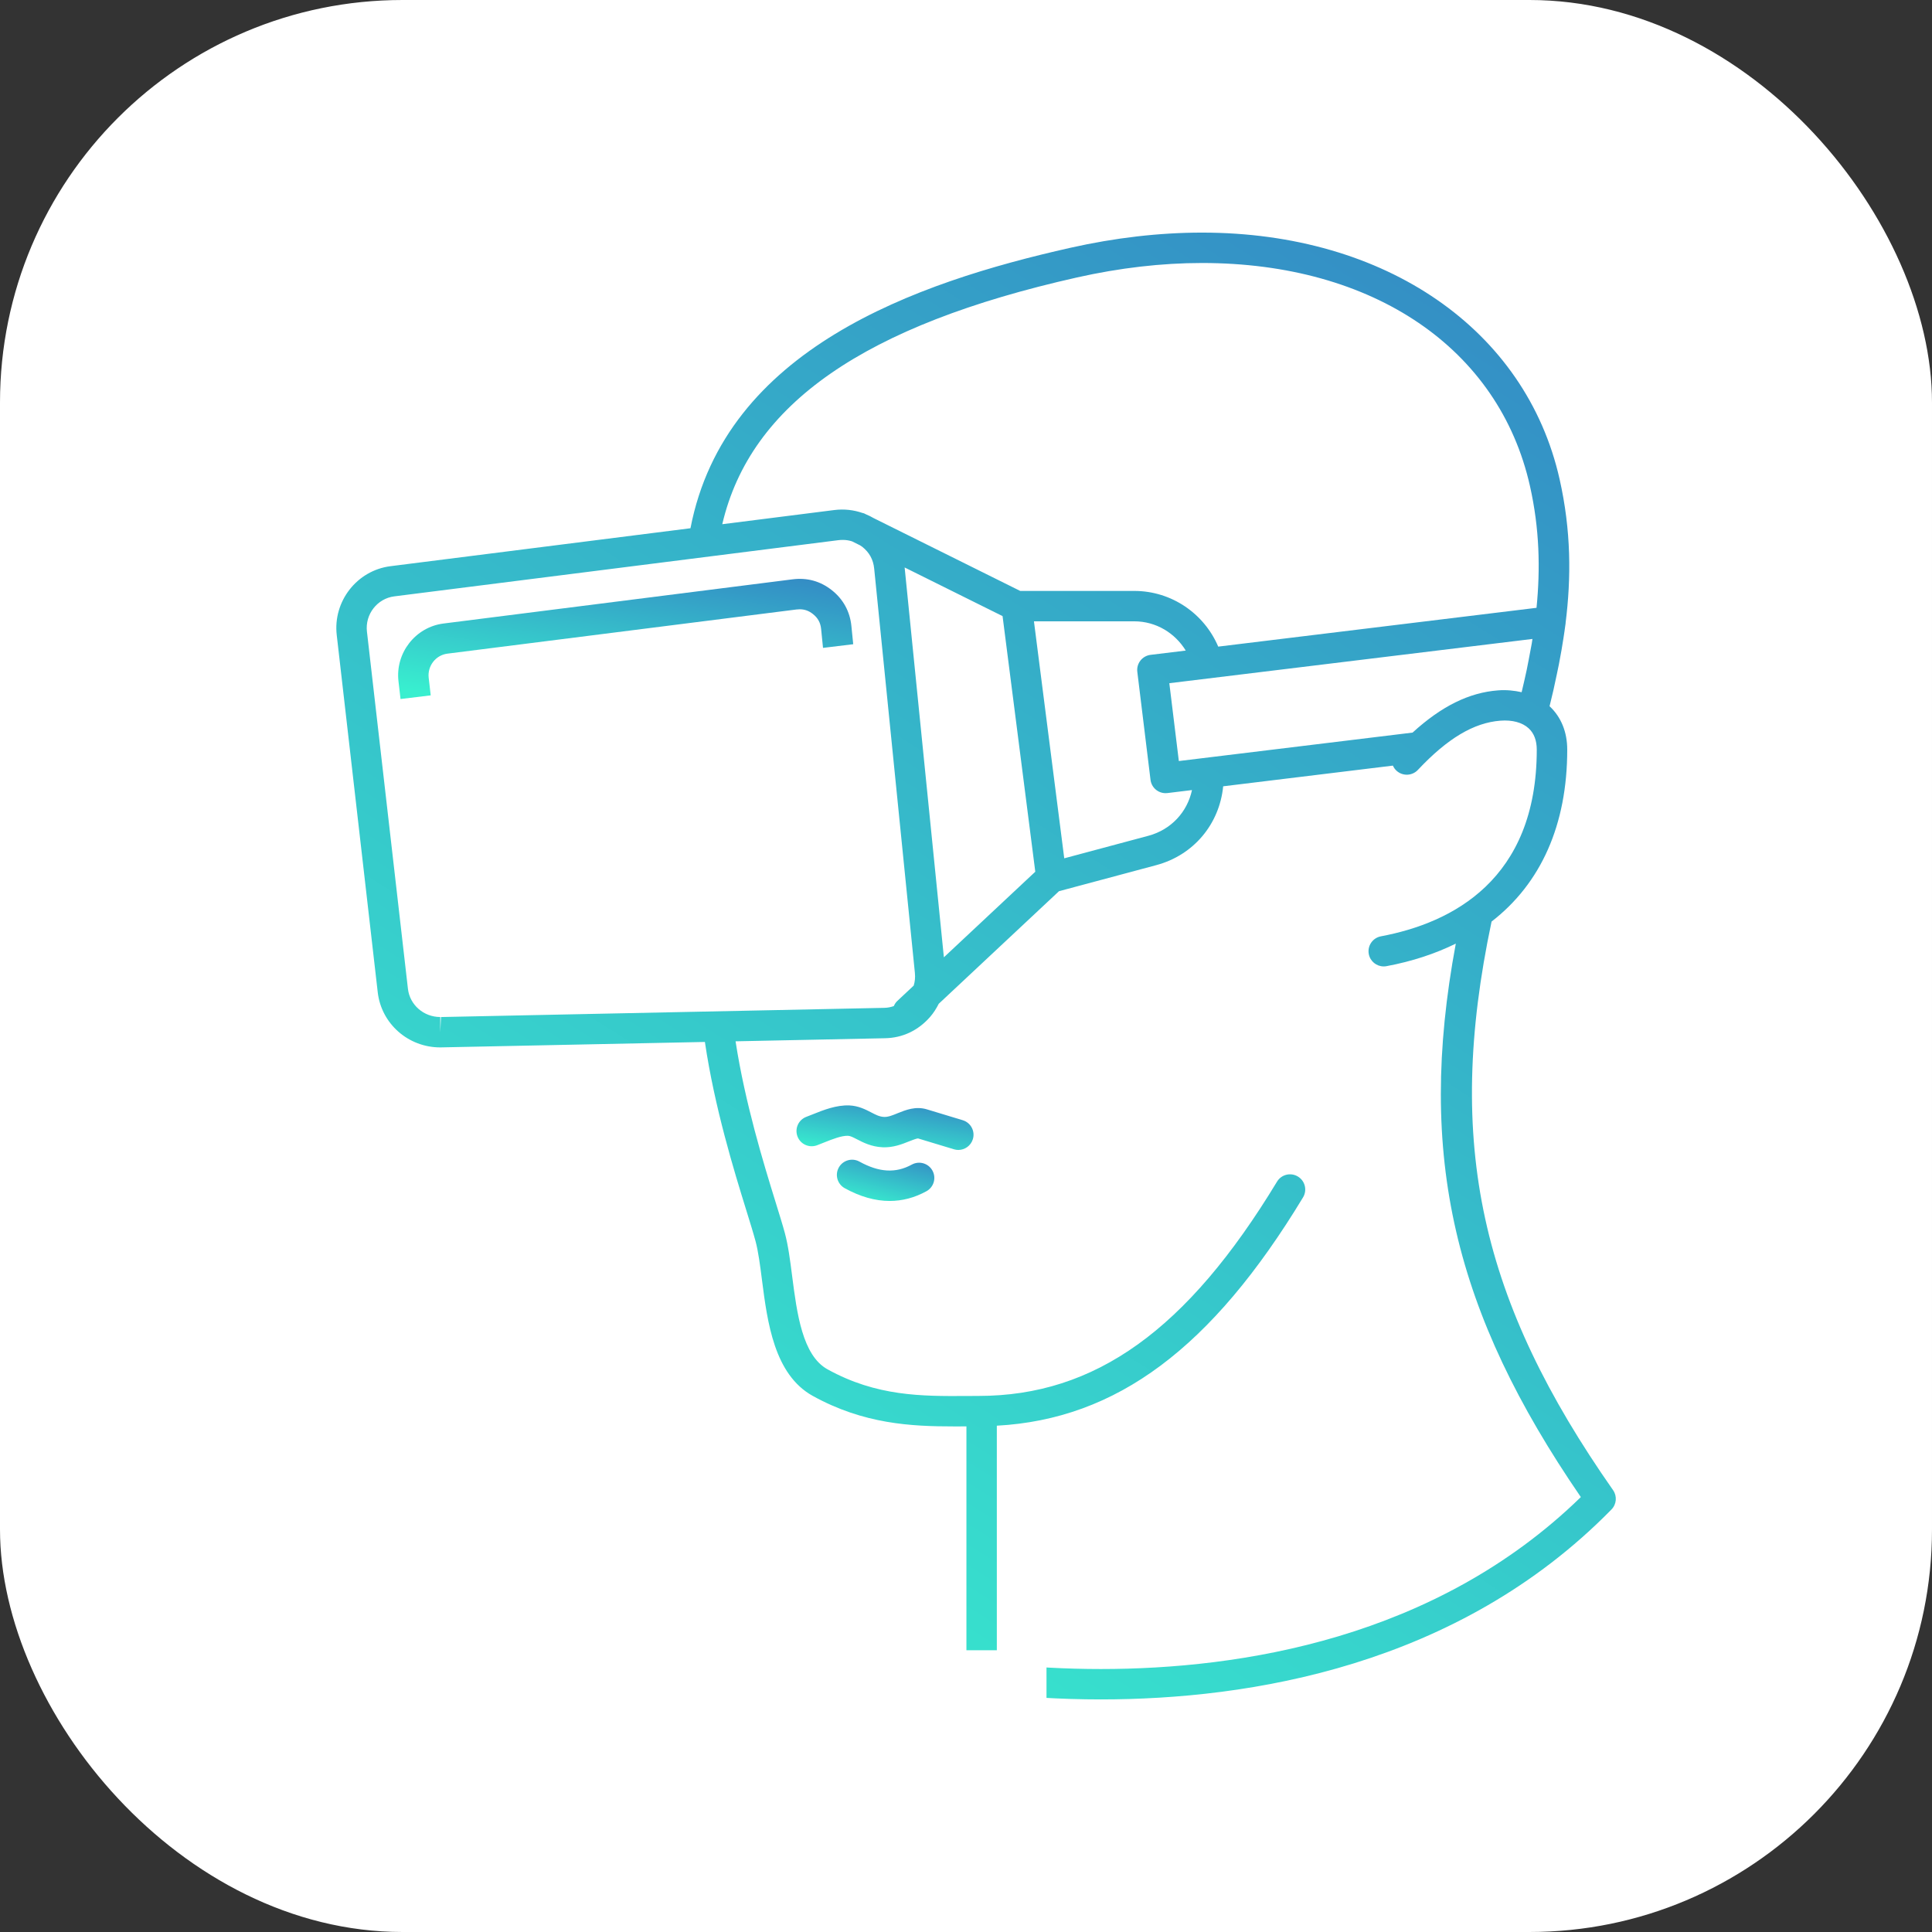 <?xml version="1.0" encoding="UTF-8"?>
<svg width="96px" height="96px" viewBox="0 0 96 96" version="1.1" xmlns="http://www.w3.org/2000/svg" xmlns:xlink="http://www.w3.org/1999/xlink">
    <rect x="0" y="0" width="96" height="96" fill="#333333" stroke="none"/>
    <!-- Generator: Sketch 50.2 (55047) - http://www.bohemiancoding.com/sketch -->
    <title>icn_vr</title>
    <desc>Created with Sketch.</desc>
    <defs>
        <linearGradient x1="15.47%" y1="100%" x2="100%" y2="-49.156%" id="linearGradient-1">
            <stop stop-color="#38EFCF" offset="0%"></stop>
            <stop stop-color="#3265C1" offset="100%"></stop>
        </linearGradient>
    </defs>
    <g id="Page-1" stroke="none" stroke-width="1" fill="none" fill-rule="evenodd">
        <g id="Large-Devices:-Desktops---12-col-Copy-6" transform="translate(-743, -1156)">
            <g id="icn_vr" transform="translate(743, 1156)">
                <rect id="Rectangle-5-Copy-12" fill="#FFFFFF" x="0" y="0" width="96" height="96" rx="20"></rect>
                <path d="M80.153,74.045 C73.601,64.686 71.773,56.857 74.115,45.793 C76.566,43.896 77.875,40.991 77.875,37.25 C77.875,36.373 77.571,35.627 76.997,35.092 C77.061,34.834 77.123,34.577 77.182,34.32 C77.185,34.307 77.188,34.293 77.191,34.281 C77.249,34.027 77.302,33.773 77.355,33.519 C77.392,33.349 77.428,33.177 77.461,33.008 C77.507,32.777 77.548,32.545 77.589,32.313 C77.622,32.121 77.653,31.928 77.683,31.737 C77.718,31.51 77.753,31.283 77.782,31.056 C77.786,31.028 77.791,31 77.795,30.973 C77.795,30.968 77.792,30.963 77.793,30.958 C78.076,28.7 78.071,26.365 77.496,23.812 C75.819,16.367 68.845,11.558 59.729,11.558 C57.615,11.558 55.412,11.812 53.18,12.314 C45.492,14.042 36.031,17.34 34.309,26.248 L19.401,28.134 C17.738,28.345 16.54,29.879 16.732,31.554 L18.769,49.303 C18.947,50.866 20.283,52.045 21.876,52.045 L35.026,51.774 C35.504,55.017 36.471,58.167 37.086,60.148 C37.279,60.772 37.44,61.291 37.542,61.672 C37.681,62.19 37.769,62.874 37.862,63.6 C38.131,65.694 38.467,68.3 40.386,69.362 C42.921,70.764 45.283,70.878 47.403,70.878 C47.61,70.878 47.817,70.878 48.02,70.877 L48.021,70.877 L48.021,83.328 C48.021,83.709 48.306,84.032 48.685,84.077 C50.681,84.32 52.706,84.443 54.701,84.443 C54.701,84.443 54.701,84.443 54.702,84.443 C62.058,84.443 72.43,82.806 80.073,75.005 C80.327,74.746 80.361,74.343 80.153,74.045 Z M70.19,36.402 L58.576,37.816 L58.103,33.948 L76.146,31.749 C76.134,31.821 76.126,31.893 76.114,31.965 C76.07,32.22 76.02,32.477 75.97,32.733 C75.934,32.917 75.901,33.1 75.862,33.283 C75.784,33.647 75.699,34.019 75.609,34.395 C75.244,34.314 74.854,34.271 74.438,34.304 C72.995,34.413 71.626,35.092 70.19,36.402 Z M46.901,47.568 L44.951,28.197 L49.817,30.614 L51.443,43.315 L46.901,47.568 Z M52.882,42.649 L51.376,30.873 L56.36,30.873 C57.447,30.873 58.39,31.459 58.919,32.327 L57.171,32.539 C56.971,32.564 56.791,32.666 56.667,32.824 C56.543,32.982 56.488,33.183 56.512,33.38 L57.168,38.748 C57.215,39.131 57.54,39.412 57.917,39.412 C57.947,39.412 57.978,39.41 58.009,39.407 L59.229,39.258 C58.996,40.351 58.189,41.227 57.064,41.529 L52.882,42.649 Z M53.513,13.787 C55.636,13.31 57.727,13.068 59.73,13.068 C68.24,13.068 74.483,17.312 76.021,24.143 C76.501,26.274 76.541,28.267 76.349,30.202 L60.533,32.13 C59.843,30.507 58.232,29.363 56.36,29.363 L50.694,29.363 L43.413,25.746 C43.29,25.673 43.163,25.612 43.033,25.558 L42.94,25.512 C42.915,25.498 42.887,25.499 42.859,25.49 C42.422,25.339 41.954,25.282 41.452,25.344 L35.889,26.048 C37.291,20.054 42.986,16.153 53.513,13.787 Z M21.876,51.29 L21.876,50.535 C21.052,50.535 20.362,49.932 20.27,49.133 L18.233,31.383 C18.134,30.525 18.744,29.74 19.592,29.633 L41.642,26.843 C41.721,26.832 41.8,26.828 41.878,26.828 C42.04,26.828 42.193,26.853 42.339,26.9 L42.737,27.098 C42.772,27.121 42.808,27.143 42.843,27.169 C43.198,27.449 43.393,27.805 43.438,28.256 L45.46,48.34 C45.483,48.567 45.463,48.777 45.401,48.974 L44.589,49.735 C44.51,49.809 44.452,49.898 44.413,49.992 C44.267,50.042 44.115,50.076 43.949,50.079 L21.913,50.536 L21.876,51.29 Z M54.702,82.933 C52.988,82.933 51.253,82.84 49.532,82.654 L49.532,70.842 C55.487,70.516 60.214,66.984 64.747,59.498 C64.963,59.141 64.849,58.676 64.492,58.461 C64.133,58.244 63.669,58.359 63.454,58.716 C58.995,66.08 54.419,69.363 48.616,69.363 L48.013,69.366 C45.815,69.378 43.556,69.39 41.118,68.04 C39.869,67.35 39.599,65.255 39.361,63.406 C39.262,62.629 39.167,61.896 39.002,61.281 C38.896,60.887 38.73,60.35 38.529,59.702 C37.942,57.807 37.021,54.806 36.55,51.742 L43.979,51.589 C44.851,51.572 45.624,51.205 46.214,50.533 C46.392,50.329 46.529,50.107 46.646,49.877 L52.621,44.283 L57.455,42.988 C59.315,42.491 60.595,40.945 60.779,39.071 L69.212,38.043 C69.252,38.134 69.309,38.218 69.385,38.29 C69.69,38.576 70.168,38.56 70.453,38.257 C71.927,36.689 73.23,35.912 74.553,35.81 C75.145,35.764 75.646,35.9 75.96,36.191 C76.226,36.437 76.361,36.794 76.361,37.251 C76.361,43.716 72.15,45.862 68.618,46.525 C68.207,46.602 67.937,46.996 68.014,47.406 C68.082,47.768 68.4,48.021 68.756,48.021 C68.803,48.021 68.849,48.017 68.896,48.008 C70.174,47.769 71.319,47.388 72.338,46.888 C70.367,57.463 72.276,65.243 78.551,74.389 C71.32,81.437 61.626,82.933 54.702,82.933 Z" id="Shape" fill="url(#linearGradient-1)" fill-rule="nonzero"></path>
                <path d="M47.838,55.663 L46.059,55.124 C45.497,54.954 45.001,55.155 44.602,55.316 C44.357,55.417 44.131,55.509 43.932,55.5 C43.702,55.49 43.529,55.4 43.289,55.275 C43.008,55.13 42.66,54.948 42.203,54.928 C41.563,54.902 40.912,55.157 40.398,55.365 C40.285,55.411 40.175,55.454 40.069,55.494 C39.677,55.64 39.479,56.076 39.625,56.466 C39.77,56.857 40.206,57.054 40.597,56.909 C40.715,56.866 40.838,56.816 40.965,56.764 C41.361,56.604 41.826,56.425 42.134,56.437 C42.251,56.441 42.377,56.505 42.59,56.615 C42.89,56.77 43.3,56.983 43.863,57.008 C44.371,57.03 44.819,56.857 45.168,56.715 C45.322,56.654 45.557,56.563 45.62,56.569 L47.399,57.107 C47.472,57.129 47.545,57.141 47.618,57.141 C47.943,57.14 48.242,56.931 48.341,56.604 C48.463,56.206 48.237,55.784 47.838,55.663 Z" id="Shape" fill="url(#linearGradient-1)" fill-rule="nonzero"></path>
                <path d="M45.307,57.868 C44.507,58.306 43.682,58.259 42.704,57.719 C42.341,57.518 41.88,57.651 41.678,58.016 C41.476,58.381 41.609,58.84 41.976,59.042 C42.741,59.464 43.487,59.675 44.207,59.675 C44.837,59.675 45.447,59.514 46.034,59.192 C46.4,58.991 46.534,58.533 46.333,58.167 C46.133,57.801 45.673,57.668 45.307,57.868 Z" id="Shape" fill="url(#linearGradient-1)" fill-rule="nonzero"></path>
                <path d="M41.33,29.324 C40.767,28.88 40.115,28.694 39.379,28.787 L22.039,30.982 C20.642,31.158 19.638,32.446 19.8,33.85 L19.902,34.734 L21.402,34.552 L21.301,33.678 C21.234,33.091 21.65,32.554 22.229,32.48 L39.569,30.286 C39.624,30.279 39.68,30.275 39.734,30.275 C39.981,30.275 40.191,30.349 40.393,30.51 C40.64,30.704 40.77,30.941 40.801,31.253 L40.895,32.193 L42.396,32.011 L42.305,31.103 C42.233,30.384 41.896,29.77 41.33,29.324 Z" id="Shape" fill="url(#linearGradient-1)" fill-rule="nonzero"></path>
                <rect id="Rectangle-5" fill="#FFFFFF" x="47" y="82" width="5" height="3"></rect>
            </g>
        </g>
    </g>
</svg>